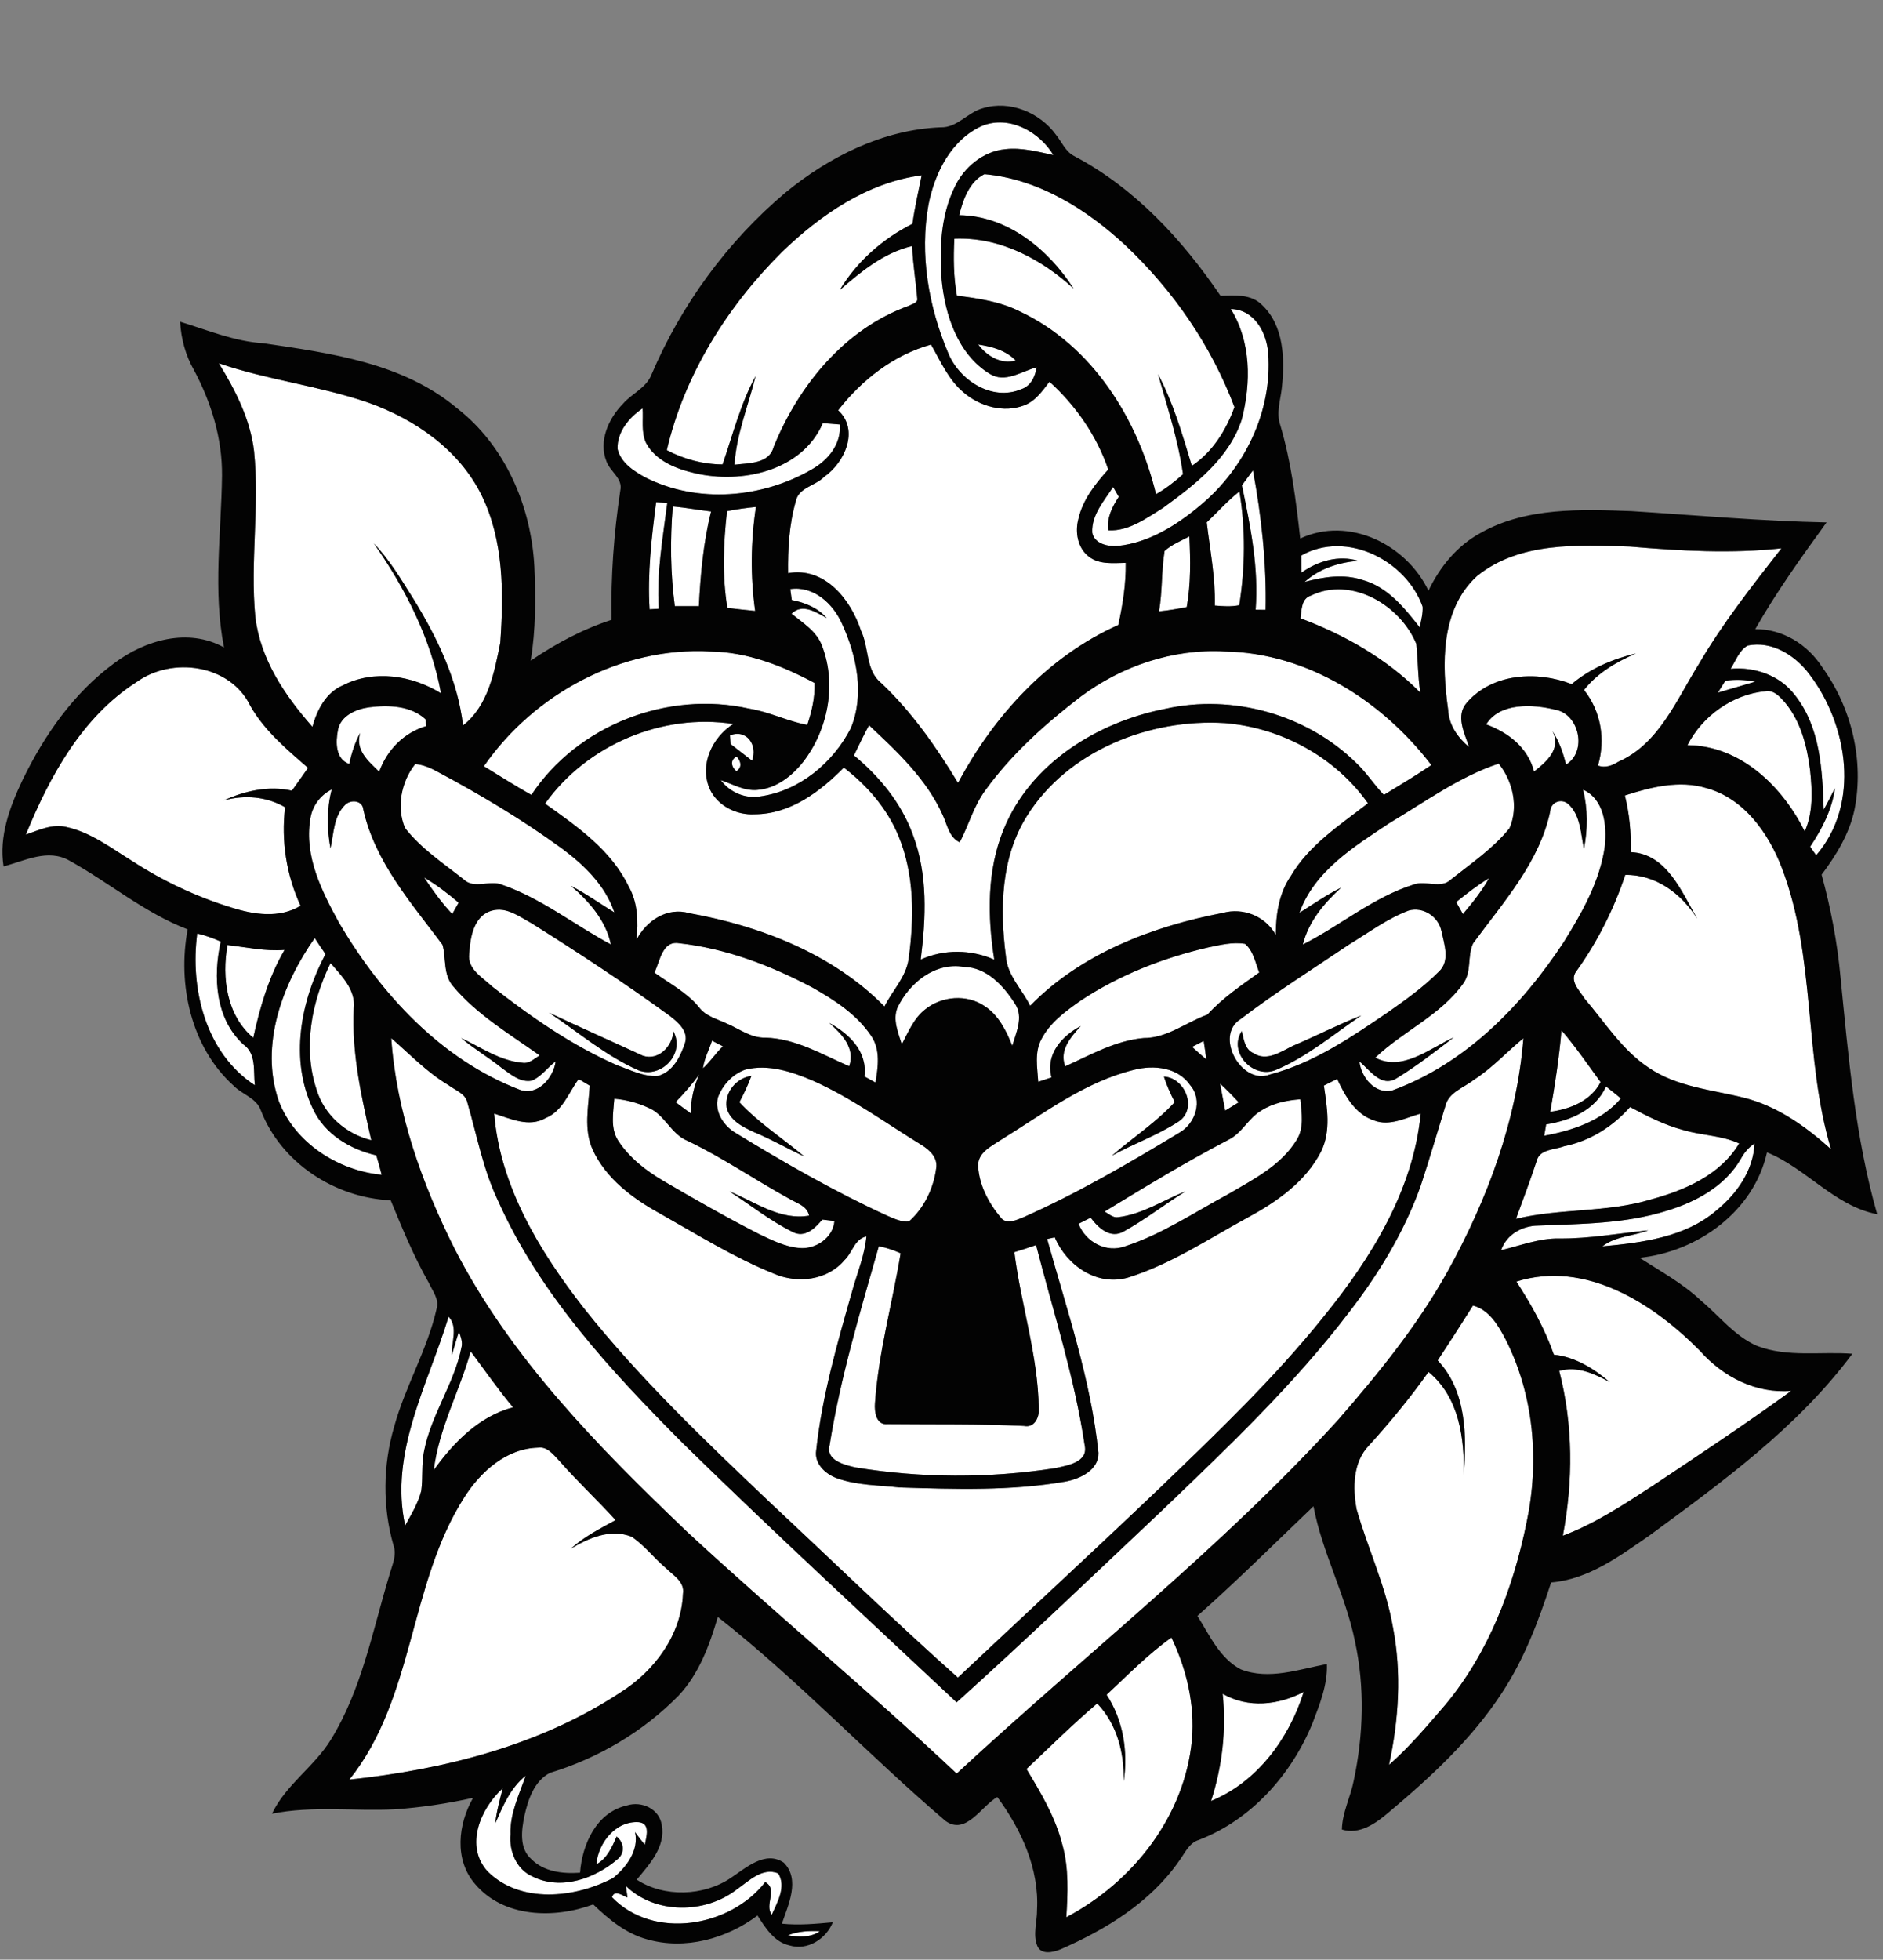 <?xml version="1.0" encoding="UTF-8" standalone="no"?>
<svg
   xmlns:dc="http://purl.org/dc/elements/1.1/"
   xmlns:cc="http://creativecommons.org/ns#"
   xmlns:rdf="http://www.w3.org/1999/02/22-rdf-syntax-ns#"
   xmlns:svg="http://www.w3.org/2000/svg"
   xmlns="http://www.w3.org/2000/svg"
   xmlns:sodipodi="http://sodipodi.sourceforge.net/DTD/sodipodi-0.dtd"
   xmlns:inkscape="http://www.inkscape.org/namespaces/inkscape"
   width="721pt"
   height="750pt"
   viewBox="0 0 721 750"
   version="1.1"
   id="svg158"
   sodipodi:docname="locked_heart.svg"
   inkscape:version="0.92.4 (5da689c313, 2019-01-14)">
  <rect x="0" y="0" width="721" height="750" fill="#808080" stroke="none"/>
  <title
     id="title971">Locked Heart</title>
  <defs
     id="defs162" />
  <sodipodi:namedview
     pagecolor="#ffffff"
     bordercolor="#666666"
     borderopacity="1"
     objecttolerance="10"
     gridtolerance="10"
     guidetolerance="10"
     inkscape:pageopacity="0"
     inkscape:pageshadow="2"
     inkscape:window-width="3840"
     inkscape:window-height="2004"
     id="namedview160"
     showgrid="false"
     inkscape:zoom="1.3350176"
     inkscape:cx="743.3804"
     inkscape:cy="314.36925"
     inkscape:window-x="-16"
     inkscape:window-y="-16"
     inkscape:window-maximized="1"
     inkscape:current-layer="#ffffffff" />
  <g
     id="#ffffffff">
    <path
       fill="#ffffff"
       opacity="1.00"
       d=" M 376.13 48.14 C 386.48 44.02 397.95 50.40 403.36 59.36 C 397.30 58.05 391.16 56.40 384.90 57.11 C 376.41 57.92 369.11 64.03 365.54 71.59 C 360.24 82.48 359.68 94.93 360.54 106.81 C 361.79 120.39 366.71 135.56 378.93 143.05 C 384.90 146.81 391.10 142.06 396.94 140.59 C 396.35 144.14 394.71 147.80 391.00 148.96 C 379.82 153.70 367.23 145.49 363.02 134.99 C 355.55 117.32 352.09 97.41 355.51 78.39 C 357.88 66.20 364.24 53.40 376.13 48.14 Z"
       id="path4" />
    <path
       fill="#ffffff"
       opacity="1.00"
       d=" M 299.44 96.42 C 314.17 82.21 332.17 69.80 352.91 67.10 C 351.64 73.26 350.25 79.41 349.38 85.64 C 338.02 91.36 328.08 100.08 321.53 111.03 C 329.72 103.88 338.43 96.72 349.27 94.16 C 349.48 100.83 350.67 107.42 351.19 114.06 C 351.62 115.96 349.23 116.33 348.03 117.02 C 323.50 125.78 305.78 147.48 296.22 171.07 C 294.49 177.63 286.61 177.17 281.23 177.87 C 281.95 166.14 286.57 155.23 289.31 143.93 C 283.54 154.55 280.57 166.38 276.67 177.75 C 269.23 177.71 261.89 175.76 255.32 172.27 C 262.07 143.35 278.51 117.23 299.44 96.42 Z"
       id="path6" />
    <path
       fill="#ffffff"
       opacity="1.00"
       d=" M 367.26 82.35 C 368.78 76.42 371.09 69.59 376.94 66.66 C 397.61 68.49 416.13 80.12 431.02 93.98 C 449.22 111.18 463.83 132.32 472.67 155.80 C 469.51 164.61 464.27 173.01 456.36 178.29 C 452.75 166.37 449.29 154.22 443.40 143.20 C 446.99 155.86 451.14 168.43 452.97 181.51 C 449.76 184.36 446.39 187.04 442.63 189.12 C 435.67 160.26 418.20 132.31 390.69 119.29 C 383.14 115.45 374.70 114.19 366.40 113.16 C 365.11 105.97 365.05 98.63 365.42 91.36 C 382.67 90.59 398.69 99.06 411.09 110.45 C 401.49 95.49 385.79 82.57 367.26 82.35 Z"
       id="path8" />
    <path
       fill="#ffffff"
       opacity="1.00"
       d=" M 471.26 118.25 C 480.30 118.43 485.07 127.34 485.60 135.35 C 487.22 157.53 476.46 179.48 459.49 193.50 C 450.50 201.02 439.96 207.70 428.05 208.93 C 424.34 209.29 419.00 208.15 418.22 203.83 C 417.90 197.04 422.77 191.71 426.21 186.37 C 426.93 187.62 427.64 188.88 428.37 190.14 C 425.88 193.96 423.67 198.24 424.38 202.97 C 432.27 203.39 438.99 198.27 445.39 194.34 C 457.61 185.44 470.66 175.42 475.50 160.44 C 479.03 146.44 479.09 130.86 471.26 118.25 Z"
       id="path10" />
    <path
       fill="#ffffff"
       opacity="1.00"
       d=" M 320.93 157.02 C 329.95 145.40 342.18 135.85 356.50 131.87 C 360.13 138.25 363.15 145.31 368.90 150.14 C 375.14 155.54 384.27 158.16 392.18 155.14 C 396.47 153.51 399.16 149.58 401.85 146.08 C 411.93 155.22 419.95 166.77 424.35 179.68 C 419.36 185.20 414.52 191.32 412.88 198.75 C 411.58 203.75 412.64 209.83 416.98 213.07 C 420.96 216.16 426.32 215.48 431.04 215.42 C 431.15 223.43 429.92 231.38 428.19 239.19 C 401.26 251.23 380.56 273.93 366.83 299.64 C 358.51 285.89 349.21 272.57 337.49 261.48 C 331.35 256.62 332.84 247.87 329.66 241.36 C 325.80 229.45 315.75 216.84 301.75 219.35 C 301.64 210.08 302.15 200.70 304.74 191.75 C 305.82 186.57 312.23 185.94 315.55 182.51 C 323.38 177.10 329.16 164.64 320.93 157.02 Z"
       id="path12" />
    <path
       fill="#ffffff"
       opacity="1.00"
       d=" M 374.56 131.86 C 379.75 132.62 385.17 134.07 388.93 137.99 C 383.19 139.54 377.91 136.26 374.56 131.86 Z"
       id="path14" />
    <path
       fill="#ffffff"
       opacity="1.00"
       d=" M 83.79 139.03 C 102.46 145.44 122.24 147.65 140.89 154.05 C 158.84 160.37 175.87 172.16 184.43 189.60 C 192.95 207.03 192.87 227.09 191.55 246.00 C 189.27 257.33 186.96 270.09 177.30 277.64 C 175.21 260.06 167.32 243.83 158.13 228.94 C 153.54 221.68 149.13 214.20 143.15 207.97 C 155.21 225.20 165.05 244.51 168.86 265.34 C 157.76 258.46 143.23 256.20 131.29 262.29 C 124.80 265.04 121.38 271.70 119.63 278.17 C 109.08 266.22 99.68 252.33 97.76 236.12 C 95.74 215.03 99.43 193.81 97.28 172.71 C 95.85 160.50 90.15 149.36 83.79 139.03 Z"
       id="path16" />
    <path
       fill="#ffffff"
       opacity="1.00"
       d=" M 236.46 171.79 C 236.25 165.30 240.91 159.73 246.05 156.29 C 246.38 160.69 245.43 165.43 247.39 169.55 C 251.08 176.38 258.84 179.43 266.00 181.08 C 283.89 185.30 307.07 180.34 315.05 161.97 C 317.22 162.10 319.38 162.25 321.55 162.46 C 322.20 170.00 316.95 176.27 310.70 179.72 C 291.74 190.69 267.08 192.76 247.26 182.80 C 242.75 180.37 237.68 177.11 236.46 171.79 Z"
       id="path18" />
    <path
       fill="#ffffff"
       opacity="1.00"
       d=" M 475.53 185.73 C 476.92 183.81 478.32 181.91 479.75 180.02 C 483.01 197.61 484.97 215.49 484.60 233.40 C 483.64 233.39 481.74 233.37 480.78 233.36 C 482.02 217.25 478.79 201.40 475.53 185.73 Z"
       id="path20" />
    <path
       fill="#ffffff"
       opacity="1.00"
       d=" M 462.06 199.91 C 466.24 195.98 470.05 191.65 474.57 188.08 C 476.96 202.46 476.79 217.25 474.50 231.63 C 471.41 232.26 468.26 232.03 465.15 231.76 C 465.41 221.05 463.31 210.50 462.06 199.91 Z"
       id="path22" />
    <path
       fill="#ffffff"
       opacity="1.00"
       d=" M 251.23 192.19 C 252.65 192.25 254.08 192.31 255.51 192.39 C 253.81 205.88 251.34 219.30 252.24 232.98 C 251.36 233.04 249.61 233.15 248.73 233.20 C 247.89 219.49 249.47 205.78 251.23 192.19 Z"
       id="path24" />
    <path
       fill="#ffffff"
       opacity="1.00"
       d=" M 257.61 193.83 C 262.52 194.28 267.38 195.17 272.28 195.76 C 269.29 207.61 268.22 219.83 267.59 232.00 C 264.52 232.00 261.45 232.00 258.38 231.98 C 256.71 219.35 256.56 206.53 257.61 193.83 Z"
       id="path26" />
    <path
       fill="#ffffff"
       opacity="1.00"
       d=" M 278.38 195.63 C 282.03 194.88 285.73 194.38 289.44 194.02 C 287.45 207.19 287.30 220.63 289.14 233.82 C 285.59 233.48 282.05 233.08 278.51 232.66 C 276.50 220.41 276.98 207.92 278.38 195.63 Z"
       id="path28" />
    <path
       fill="#ffffff"
       opacity="1.00"
       d=" M 445.92 210.86 C 448.68 208.42 452.16 207.00 455.40 205.31 C 455.85 214.32 455.98 223.41 454.40 232.33 C 450.89 233.06 447.35 233.61 443.79 233.98 C 445.13 226.34 444.66 218.47 445.92 210.86 Z"
       id="path30" />
    <path
       fill="#ffffff"
       opacity="1.00"
       d=" M 498.31 212.58 C 515.62 202.83 538.40 214.46 544.72 232.18 C 544.89 234.88 544.11 237.50 543.63 240.13 C 537.75 232.68 531.45 224.73 521.89 222.02 C 514.61 219.55 506.79 220.75 499.55 222.72 C 505.20 217.60 512.58 215.26 520.06 214.65 C 512.53 212.33 504.62 214.74 498.37 219.13 C 498.35 216.95 498.32 214.77 498.31 212.58 Z"
       id="path32" />
    <path
       fill="#ffffff"
       opacity="1.00"
       d=" M 565.50 220.51 C 581.83 207.23 604.29 208.58 624.07 209.18 C 643.36 210.82 662.81 211.97 682.12 209.85 C 670.91 224.21 659.58 238.57 650.37 254.34 C 641.90 267.88 635.21 284.74 619.61 291.55 C 617.27 293.04 614.61 293.99 611.87 293.01 C 614.79 282.96 613.05 272.32 606.53 264.07 C 611.65 257.51 618.88 253.39 626.38 250.09 C 617.49 252.21 608.82 255.88 601.80 261.83 C 588.60 256.70 571.60 257.59 561.76 268.79 C 557.16 273.81 560.74 280.50 562.52 285.90 C 558.16 282.31 554.75 277.44 554.49 271.62 C 552.05 254.33 551.51 233.32 565.50 220.51 Z"
       id="path34" />
    <path
       fill="#ffffff"
       opacity="1.00"
       d=" M 302.59 225.45 C 311.50 224.13 318.96 231.01 322.36 238.63 C 328.05 250.93 331.13 265.79 325.76 278.73 C 318.94 291.97 306.05 302.75 291.03 304.81 C 285.30 305.77 279.43 303.22 276.00 298.59 C 280.57 300.08 285.00 302.80 290.00 302.32 C 297.16 301.76 303.25 297.05 307.55 291.56 C 317.06 279.26 320.40 261.93 314.78 247.26 C 312.76 241.66 307.48 238.45 303.08 234.89 C 307.20 230.74 312.52 234.35 316.56 236.56 C 313.15 232.60 308.20 230.61 303.17 229.65 C 302.97 228.25 302.78 226.85 302.59 225.45 Z"
       id="path36" />
    <path
       fill="#ffffff"
       opacity="1.00"
       d=" M 501.97 227.94 C 517.45 220.44 536.18 231.60 542.30 246.43 C 542.98 252.63 542.85 258.91 543.85 265.09 C 531.00 252.13 514.93 242.99 497.93 236.63 C 498.45 233.45 498.19 229.12 501.97 227.94 Z"
       id="path38" />
    <path
       fill="#ffffff"
       opacity="1.00"
       d=" M 662.65 255.97 C 664.61 252.93 665.84 249.04 669.11 247.10 C 678.43 245.09 687.48 250.86 692.86 258.11 C 707.62 277.53 712.36 307.75 695.40 327.34 C 694.62 326.23 693.87 325.13 693.11 324.04 C 697.63 317.27 701.52 309.85 702.59 301.67 C 701.14 304.39 699.86 307.20 698.29 309.85 C 697.77 294.73 697.07 278.24 687.14 265.88 C 681.44 258.42 671.82 255.14 662.65 255.97 Z"
       id="path40" />
    <path
       fill="#ffffff"
       opacity="1.00"
       d=" M 185.28 293.25 C 204.51 265.52 238.01 247.41 272.05 249.34 C 286.19 249.52 299.59 254.82 311.90 261.39 C 312.09 266.88 310.82 272.26 309.11 277.44 C 301.51 276.04 294.52 272.41 286.85 271.21 C 255.70 264.19 221.16 277.52 203.46 304.23 C 197.29 300.76 191.32 296.95 185.28 293.25 Z"
       id="path42" />
    <path
       fill="#ffffff"
       opacity="1.00"
       d=" M 413.69 266.70 C 429.46 254.85 449.22 248.20 469.02 249.33 C 500.60 249.89 529.27 268.25 548.07 292.80 C 542.14 296.80 536.00 300.50 529.89 304.22 C 526.08 300.28 523.17 295.57 519.14 291.84 C 500.27 273.38 471.89 265.52 446.17 271.28 C 420.25 276.33 394.62 292.13 384.33 317.33 C 377.84 333.10 378.08 350.69 380.70 367.27 C 371.81 363.33 361.42 363.20 352.55 367.24 C 354.53 351.35 355.33 334.65 349.51 319.41 C 345.13 307.37 336.77 297.19 326.97 289.10 C 328.86 285.24 330.70 281.35 332.75 277.56 C 343.58 287.70 354.83 298.20 360.99 311.99 C 362.72 315.66 363.38 320.47 367.48 322.36 C 370.93 315.78 372.85 308.40 377.34 302.38 C 387.36 288.56 400.19 277.05 413.69 266.70 Z"
       id="path44" />
    <path
       fill="#ffffff"
       opacity="1.00"
       d=" M 52.16 261.12 C 65.85 251.14 88.19 254.23 95.87 270.18 C 101.29 279.70 109.80 286.79 117.94 293.89 C 115.91 296.81 113.83 299.71 111.76 302.61 C 102.95 300.61 93.76 302.65 85.69 306.33 C 93.60 304.17 102.00 304.78 109.16 308.95 C 107.62 321.85 109.64 334.87 115.08 346.66 C 106.96 351.56 97.21 350.06 88.63 347.35 C 75.19 343.20 62.34 337.17 50.56 329.49 C 42.55 324.55 34.80 318.56 25.42 316.51 C 20.05 315.21 14.84 317.69 9.89 319.44 C 19.04 297.11 31.34 274.53 52.16 261.12 Z"
       id="path46" />
    <path
       fill="#ffffff"
       opacity="1.00"
       d=" M 660.65 260.52 C 664.44 259.96 668.30 260.13 672.07 260.89 C 667.30 262.31 662.54 263.70 657.77 265.10 C 658.71 263.56 659.67 262.04 660.65 260.52 Z"
       id="path48" />
    <path
       fill="#ffffff"
       opacity="1.00"
       d=" M 646.13 285.18 C 651.89 273.95 663.43 265.71 676.07 264.54 C 679.18 264.00 681.45 266.61 683.32 268.68 C 689.52 275.97 691.95 285.61 693.10 294.90 C 693.91 302.67 694.29 310.88 691.04 318.19 C 682.42 300.94 666.55 285.39 646.13 285.18 Z"
       id="path50" />
    <path
       fill="#ffffff"
       opacity="1.00"
       d=" M 141.44 270.68 C 148.71 269.77 157.17 270.02 162.89 275.23 C 162.97 275.89 163.15 277.21 163.23 277.87 C 154.58 280.46 148.26 286.96 145.18 295.35 C 141.00 291.26 135.92 287.10 137.93 280.50 C 135.85 284.19 134.64 288.26 133.71 292.38 C 128.34 290.47 128.51 283.91 129.42 279.30 C 130.50 273.83 136.47 271.34 141.44 270.68 Z"
       id="path52" />
    <path
       fill="#ffffff"
       opacity="1.00"
       d=" M 569.06 277.25 C 574.16 268.87 586.89 269.45 595.42 271.60 C 604.81 273.21 607.79 287.76 599.63 292.62 C 598.52 288.08 596.95 283.64 594.39 279.71 C 597.99 286.54 592.20 291.51 587.39 295.29 C 585.03 286.15 577.58 280.34 569.06 277.25 Z"
       id="path54" />
    <path
       fill="#ffffff"
       opacity="1.00"
       d=" M 208.71 307.57 C 224.69 285.11 253.52 272.87 280.78 277.08 C 272.60 282.27 267.64 292.83 271.84 302.14 C 274.89 308.48 282.10 312.07 289.01 311.64 C 302.54 311.61 314.02 303.00 323.10 293.77 C 332.05 300.62 339.72 309.46 344.04 319.96 C 350.19 334.80 350.05 351.35 347.91 367.02 C 346.94 373.97 341.67 379.11 338.66 385.19 C 318.89 365.13 291.28 354.39 263.99 349.51 C 255.45 347.03 247.54 352.32 243.69 359.70 C 244.41 352.80 244.25 345.48 240.73 339.29 C 234.04 325.32 220.96 316.29 208.71 307.57 Z"
       id="path56" />
    <path
       fill="#ffffff"
       opacity="1.00"
       d=" M 393.22 312.28 C 408.92 287.25 440.19 274.96 468.95 276.74 C 490.48 278.45 511.27 289.70 523.79 307.43 C 513.11 315.73 501.25 323.34 494.23 335.29 C 489.71 341.86 488.51 349.97 488.49 357.77 C 484.43 350.63 476.10 347.24 468.16 349.40 C 441.24 354.54 413.91 364.98 394.45 384.93 C 391.37 378.62 385.69 373.35 385.16 366.01 C 382.79 347.92 383.21 328.19 393.22 312.28 Z"
       id="path58" />
    <path
       fill="#ffffff"
       opacity="1.00"
       d=" M 279.50 281.45 C 285.98 278.89 290.21 285.29 287.95 291.12 C 285.21 288.98 282.46 286.87 279.71 284.74 C 279.66 283.92 279.56 282.27 279.50 281.45 Z"
       id="path60" />
    <path
       fill="#ffffff"
       opacity="1.00"
       d=" M 281.94 295.14 C 280.02 293.56 279.43 290.84 282.04 289.55 C 283.70 291.21 284.30 293.77 281.94 295.14 Z"
       id="path62" />
    <path
       fill="#ffffff"
       opacity="1.00"
       d=" M 532.01 315.01 C 545.60 306.91 558.74 297.28 573.83 292.24 C 579.31 298.93 581.52 308.96 577.98 317.00 C 571.71 324.74 563.33 330.43 555.58 336.58 C 551.62 340.37 546.01 336.81 541.37 338.50 C 525.82 343.38 513.25 354.23 498.86 361.48 C 501.04 352.72 506.98 345.67 513.50 339.73 C 507.91 342.48 502.80 346.04 497.55 349.36 C 503.28 333.31 518.53 323.97 532.01 315.01 Z"
       id="path64" />
    <path
       fill="#ffffff"
       opacity="1.00"
       d=" M 155.08 316.89 C 151.69 308.93 153.65 299.13 158.98 292.42 C 162.08 292.65 164.93 293.93 167.62 295.41 C 184.07 304.20 200.13 313.77 215.20 324.77 C 223.72 331.09 231.79 338.89 235.23 349.19 C 229.69 345.82 224.40 342.02 218.63 339.03 C 225.55 345.00 231.97 352.22 233.90 361.44 C 219.97 354.02 207.39 343.88 192.37 338.66 C 187.53 336.59 181.64 340.51 177.51 336.53 C 169.73 330.39 161.21 324.78 155.08 316.89 Z"
       id="path66" />
    <path
       fill="#ffffff"
       opacity="1.00"
       d=" M 622.17 304.44 C 632.15 301.23 643.03 298.48 653.39 301.62 C 667.66 305.50 677.06 318.69 682.15 331.86 C 695.49 366.44 690.53 404.62 701.10 439.83 C 691.48 431.15 680.56 423.36 667.83 420.14 C 655.49 417.05 642.16 416.03 631.36 408.68 C 621.15 401.93 614.57 391.36 606.76 382.21 C 604.85 379.15 600.70 375.31 603.63 371.64 C 611.69 360.40 617.96 347.94 622.32 334.83 C 634.08 334.67 643.86 342.05 649.88 351.64 C 643.98 341.39 638.15 326.67 624.39 326.13 C 624.63 318.83 623.92 311.53 622.17 304.44 Z"
       id="path68" />
    <path
       fill="#ffffff"
       opacity="1.00"
       d=" M 118.78 313.70 C 119.40 308.70 122.52 304.35 127.02 302.13 C 125.08 309.51 125.16 317.21 126.54 324.68 C 127.80 319.06 127.72 312.44 132.08 308.12 C 134.22 305.86 138.84 306.24 139.12 309.86 C 143.58 329.87 157.50 345.61 169.43 361.57 C 170.88 366.78 169.61 373.01 173.49 377.45 C 182.64 388.39 195.14 395.73 206.63 403.92 C 204.60 405.16 202.58 407.21 199.99 406.73 C 191.38 405.99 184.17 400.82 176.56 397.26 C 181.52 401.43 187.14 404.72 192.18 408.78 C 195.52 411.14 199.21 414.42 203.60 413.58 C 207.32 412.09 209.59 408.50 212.76 406.21 C 211.96 412.47 205.85 419.59 199.02 417.08 C 168.85 405.47 145.91 380.55 129.83 353.18 C 123.25 341.17 116.49 327.82 118.78 313.70 Z"
       id="path70" />
    <path
       fill="#ffffff"
       opacity="1.00"
       d=" M 606.15 302.22 C 614.27 305.84 615.33 316.03 614.50 323.81 C 612.64 337.23 605.77 349.33 598.69 360.65 C 582.68 384.97 561.09 407.08 533.26 417.28 C 526.64 419.10 521.13 412.27 520.52 406.24 C 524.50 409.48 528.77 416.29 534.69 412.72 C 542.36 408.06 549.51 402.48 556.64 397.03 C 547.47 401.21 536.99 410.22 526.60 404.80 C 537.14 394.66 551.65 388.59 560.31 376.34 C 563.56 371.85 561.79 365.86 564.04 361.06 C 575.53 345.37 589.41 330.15 593.57 310.56 C 593.74 307.07 597.69 305.43 600.38 307.62 C 605.24 311.91 605.20 318.96 606.50 324.83 C 607.99 317.36 607.99 309.63 606.15 302.22 Z"
       id="path72" />
    <path
       fill="#ffffff"
       opacity="1.00"
       d=" M 162.38 335.82 C 167.10 338.58 171.44 341.93 175.61 345.46 C 174.78 346.90 173.97 348.35 173.16 349.81 C 169.09 345.54 165.66 340.72 162.38 335.82 Z"
       id="path74" />
    <path
       fill="#ffffff"
       opacity="1.00"
       d=" M 557.57 345.23 C 561.63 342.00 565.70 338.77 570.15 336.09 C 567.39 341.07 563.81 345.51 560.15 349.84 C 559.28 348.30 558.43 346.76 557.57 345.23 Z"
       id="path76" />
    <path
       fill="#ffffff"
       opacity="1.00"
       d=" M 188.37 348.51 C 193.98 346.95 198.96 350.87 203.61 353.39 C 221.52 364.65 239.22 376.26 256.33 388.70 C 259.49 391.13 263.67 394.59 262.30 399.09 C 260.59 404.29 257.63 410.35 251.85 411.79 C 246.40 412.15 241.32 409.47 236.30 407.70 C 218.99 400.10 203.28 389.21 188.46 377.57 C 184.83 374.11 178.86 370.92 179.66 365.06 C 180.03 358.85 181.32 350.45 188.37 348.51 M 210.18 387.55 C 221.49 395.06 231.99 404.14 244.50 409.64 C 253.15 412.96 262.48 403.21 257.84 394.76 C 257.42 400.49 252.14 406.03 246.13 404.04 C 234.17 398.51 222.10 393.18 210.18 387.55 Z"
       id="path78" />
    <path
       fill="#ffffff"
       opacity="1.00"
       d=" M 539.39 348.48 C 544.87 346.93 550.67 350.72 551.89 356.18 C 552.96 361.25 555.40 367.83 550.88 371.91 C 545.03 377.81 538.21 382.67 531.43 387.43 C 517.33 397.01 502.89 406.89 486.18 411.25 C 475.32 415.42 464.83 396.42 474.99 390.06 C 488.36 379.85 502.61 370.89 516.54 361.49 C 524.01 356.95 531.17 351.58 539.39 348.48 M 495.15 400.21 C 490.52 402.42 485.04 406.44 479.94 403.06 C 476.58 401.60 476.26 397.69 475.47 394.60 C 470.11 402.83 479.90 413.04 488.48 409.51 C 500.47 404.48 510.54 395.88 521.24 388.65 C 512.38 392.12 503.91 396.50 495.15 400.21 Z"
       id="path80" />
    <path
       fill="#ffffff"
       opacity="1.00"
       d=" M 97.58 415.35 C 78.74 403.05 72.71 378.49 75.52 357.26 C 78.62 358.00 81.63 359.06 84.53 360.36 C 81.51 373.78 82.41 389.93 93.23 399.76 C 98.28 403.32 96.95 410.02 97.58 415.35 Z"
       id="path82" />
    <path
       fill="#ffffff"
       opacity="1.00"
       d=" M 106.71 421.32 C 99.40 400.01 108.10 376.62 120.51 359.00 C 121.84 361.07 123.21 363.12 124.63 365.13 C 115.14 382.97 110.79 405.39 119.77 424.28 C 124.23 434.01 133.96 439.84 144.08 442.18 C 144.81 444.64 145.50 447.12 146.15 449.62 C 129.37 447.99 112.83 437.40 106.71 421.32 Z"
       id="path84" />
    <path
       fill="#ffffff"
       opacity="1.00"
       d=" M 250.56 372.23 C 252.73 368.00 253.51 359.89 260.02 360.99 C 277.97 362.95 295.16 369.54 311.04 377.93 C 319.51 382.71 328.04 388.23 333.57 396.44 C 337.18 401.69 336.21 408.40 335.22 414.30 C 333.80 413.54 332.39 412.77 330.99 411.99 C 332.21 402.44 325.21 395.69 317.52 391.50 C 322.27 395.70 327.61 401.10 325.15 408.08 C 314.79 403.57 304.64 397.43 293.02 397.13 C 287.52 397.30 283.10 393.78 278.29 391.73 C 274.55 389.97 270.18 388.95 267.60 385.44 C 262.97 379.80 256.38 376.43 250.56 372.23 Z"
       id="path86" />
    <path
       fill="#ffffff"
       opacity="1.00"
       d=" M 462.60 362.60 C 467.22 361.65 471.99 360.43 476.73 361.22 C 479.95 363.98 480.66 368.43 482.16 372.19 C 475.20 377.18 468.11 381.97 462.31 388.32 C 454.15 391.24 446.90 397.34 437.87 397.28 C 427.10 398.25 417.54 403.74 407.87 408.11 C 405.51 401.90 409.99 396.97 413.82 392.68 C 406.54 396.55 400.27 403.49 402.62 412.34 C 400.92 412.90 399.23 413.47 397.54 414.03 C 397.21 408.62 396.05 402.74 398.75 397.72 C 402.06 391.30 408.10 386.96 413.87 382.90 C 428.64 373.13 445.39 366.58 462.60 362.60 Z"
       id="path88" />
    <path
       fill="#ffffff"
       opacity="1.00"
       d=" M 87.10 361.69 C 94.36 362.49 101.59 364.17 108.95 363.54 C 102.89 373.90 99.51 385.53 96.98 397.19 C 86.72 388.60 84.91 374.17 87.10 361.69 Z"
       id="path90" />
    <path
       fill="#ffffff"
       opacity="1.00"
       d=" M 126.56 368.58 C 130.83 373.50 136.30 378.87 135.45 385.99 C 134.61 403.07 138.40 419.84 142.16 436.38 C 132.36 433.98 124.04 426.61 121.16 416.85 C 115.91 400.92 119.33 383.33 126.56 368.58 Z"
       id="path92" />
    <path
       fill="#ffffff"
       opacity="1.00"
       d=" M 343.65 385.61 C 348.21 376.17 358.01 368.13 369.10 370.06 C 377.88 370.20 384.36 377.41 388.73 384.28 C 391.96 389.31 389.07 395.15 387.61 400.24 C 385.28 394.48 382.38 388.52 376.98 385.04 C 370.19 380.42 360.61 381.19 354.29 386.29 C 349.91 389.66 347.80 394.94 345.30 399.69 C 343.91 395.20 341.74 390.28 343.65 385.61 Z"
       id="path94" />
    <path
       fill="#ffffff"
       opacity="1.00"
       d=" M 597.89 394.31 C 603.29 400.60 607.98 407.44 612.86 414.14 C 609.16 421.34 601.20 424.50 593.59 425.50 C 595.40 415.16 597.01 404.77 597.89 394.31 Z"
       id="path96" />
    <path
       fill="#ffffff"
       opacity="1.00"
       d=" M 149.81 397.31 C 156.94 403.49 163.51 410.43 171.69 415.28 C 174.28 417.28 178.23 418.46 178.97 422.04 C 182.62 434.55 184.98 447.53 190.62 459.37 C 206.70 495.44 234.01 524.77 261.54 552.44 C 295.89 586.06 331.24 618.63 366.29 651.52 C 393.31 627.20 419.57 601.99 446.03 577.05 C 470.70 553.38 495.60 529.69 516.38 502.44 C 527.81 487.69 537.67 471.53 543.96 453.90 C 547.31 443.79 550.26 433.55 553.41 423.38 C 554.60 418.03 560.45 416.35 564.29 413.30 C 571.31 408.83 576.91 402.60 583.31 397.35 C 580.83 428.76 569.56 458.95 554.42 486.37 C 542.91 507.11 527.88 525.58 512.37 543.41 C 467.57 592.60 414.98 633.66 366.31 678.79 C 332.61 647.05 296.87 617.55 262.92 586.10 C 229.17 553.85 195.63 519.89 174.08 477.96 C 161.44 452.80 151.77 425.56 149.81 397.31 Z"
       id="path98" />
    <path
       fill="#ffffff"
       opacity="1.00"
       d=" M 269.17 408.86 C 269.61 405.19 271.52 401.81 272.62 398.29 C 274.01 398.99 275.40 399.71 276.79 400.43 C 274.06 403.05 271.91 406.40 269.17 408.86 Z"
       id="path100" />
    <path
       fill="#ffffff"
       opacity="1.00"
       d=" M 456.44 400.66 C 457.91 399.90 459.40 399.14 460.88 398.39 C 461.26 400.73 461.61 403.07 461.89 405.43 C 460.02 403.90 458.21 402.30 456.44 400.66 Z"
       id="path102" />
    <path
       fill="#ffffff"
       opacity="1.00"
       d=" M 285.33 409.38 C 294.14 407.12 303.27 410.17 311.34 413.64 C 326.08 420.21 339.13 429.81 352.84 438.19 C 355.92 440.09 359.06 442.97 358.49 446.98 C 357.52 454.66 353.88 462.34 348.03 467.49 C 345.08 467.76 342.34 466.38 339.71 465.27 C 319.60 456.07 300.39 445.04 281.53 433.52 C 277.04 430.83 273.55 425.46 274.87 420.10 C 276.62 415.28 280.47 411.12 285.33 409.38 M 278.22 423.85 C 279.34 428.85 284.46 431.32 288.71 433.29 C 295.31 435.99 301.47 439.61 307.95 442.59 C 299.68 435.66 290.50 429.78 283.11 421.84 C 284.84 418.57 286.45 415.24 287.70 411.76 C 281.98 412.55 277.36 418.03 278.22 423.85 Z"
       id="path104" />
    <path
       fill="#ffffff"
       opacity="1.00"
       d=" M 434.33 409.41 C 441.81 407.51 451.03 408.45 455.72 415.32 C 460.69 421.05 457.80 430.03 451.56 433.51 C 432.21 445.22 412.60 456.66 391.90 465.85 C 389.19 466.92 385.32 468.89 383.11 465.89 C 378.44 460.29 374.82 453.36 374.50 445.96 C 374.60 440.96 379.66 438.67 383.24 436.26 C 399.59 426.21 415.35 414.01 434.33 409.41 M 445.66 412.03 C 446.71 415.41 448.19 418.64 449.81 421.79 C 442.66 429.63 433.69 435.40 425.72 442.31 C 434.08 437.69 443.26 434.49 451.25 429.26 C 458.61 424.42 453.83 412.45 445.66 412.03 Z"
       id="path106" />
    <path
       fill="#ffffff"
       opacity="1.00"
       d=" M 258.68 421.82 C 261.93 418.48 265.00 414.98 267.74 411.21 C 265.58 415.89 264.58 420.95 264.44 426.09 C 262.52 424.66 260.60 423.24 258.68 421.82 Z"
       id="path108" />
    <path
       fill="#ffffff"
       opacity="1.00"
       d=" M 208.96 427.89 C 215.48 425.21 217.70 418.20 221.57 412.98 C 222.98 413.81 224.39 414.65 225.81 415.50 C 225.32 423.63 223.43 432.30 226.95 440.04 C 232.05 451.10 242.24 458.66 252.63 464.40 C 267.00 472.50 281.10 481.31 296.43 487.50 C 305.38 491.35 316.82 490.03 323.31 482.31 C 326.38 479.47 327.16 474.13 331.74 473.21 C 331.09 480.48 328.19 487.23 326.28 494.20 C 320.57 514.20 314.76 534.32 312.52 555.07 C 311.70 560.12 316.00 564.11 320.34 565.70 C 328.05 568.52 336.41 568.39 344.48 569.29 C 365.64 569.94 387.04 570.67 407.99 567.02 C 413.56 565.97 420.73 562.66 420.59 556.04 C 417.71 528.00 408.44 501.20 400.95 474.18 C 401.68 474.02 403.14 473.70 403.87 473.54 C 408.41 484.30 420.03 492.41 431.96 488.94 C 448.42 483.81 462.89 474.04 477.93 465.87 C 488.99 459.90 499.93 452.21 505.82 440.76 C 509.71 432.86 508.14 423.82 506.91 415.48 C 508.61 414.64 510.30 413.79 512.00 412.93 C 515.00 419.39 518.92 426.46 526.14 428.83 C 532.18 431.14 538.24 427.78 543.99 426.18 C 541.14 455.54 525.04 481.47 506.84 503.89 C 487.93 527.46 466.01 548.36 444.28 569.29 C 418.63 593.74 392.59 617.77 366.78 642.05 C 342.52 620.47 319.17 597.77 295.42 575.59 C 270.30 551.71 245.04 527.76 223.47 500.55 C 206.63 478.90 191.49 454.13 189.22 426.18 C 195.51 428.17 202.58 431.59 208.96 427.89 Z"
       id="path110" />
    <path
       fill="#ffffff"
       opacity="1.00"
       d=" M 467.17 414.71 C 469.65 416.99 472.00 419.41 474.31 421.87 C 472.59 422.94 470.86 424.00 469.13 425.06 C 468.46 421.61 467.79 418.16 467.17 414.71 Z"
       id="path112" />
    <path
       fill="#ffffff"
       opacity="1.00"
       d=" M 592.02 430.33 C 601.30 428.84 610.86 424.94 614.94 415.80 C 616.86 417.30 618.75 418.83 620.64 420.39 C 613.34 429.04 602.04 432.67 591.28 434.67 C 591.52 433.22 591.76 431.77 592.02 430.33 Z"
       id="path114" />
    <path
       fill="#ffffff"
       opacity="1.00"
       d=" M 235.21 420.50 C 239.66 420.89 244.02 422.02 248.08 423.88 C 254.54 426.42 256.83 434.08 263.33 436.65 C 276.82 443.11 289.13 451.61 302.22 458.79 C 305.09 460.50 309.02 461.48 309.80 465.24 C 298.63 467.19 289.09 459.94 279.29 455.97 C 287.34 461.17 294.94 467.26 303.53 471.51 C 308.19 473.94 312.10 470.06 314.86 466.75 C 316.41 466.92 317.96 467.11 319.51 467.30 C 318.98 473.82 312.18 478.29 305.96 477.62 C 300.52 477.14 295.54 474.63 290.68 472.31 C 278.23 465.96 266.09 459.02 254.02 451.97 C 247.27 448.00 240.86 443.03 236.59 436.37 C 233.64 431.62 234.86 425.75 235.21 420.50 Z"
       id="path116" />
    <path
       fill="#ffffff"
       opacity="1.00"
       d=" M 483.00 425.00 C 487.45 422.16 492.73 421.11 497.92 420.71 C 498.37 425.93 499.45 431.70 496.42 436.39 C 490.37 446.20 479.68 451.49 470.07 457.15 C 457.21 464.06 444.85 472.40 430.89 476.95 C 423.63 479.66 415.69 475.38 412.98 468.36 C 414.52 467.58 416.07 466.80 417.62 466.03 C 420.53 469.94 425.16 474.31 430.34 471.27 C 438.53 466.74 445.96 460.89 453.94 455.95 C 445.34 459.34 437.36 464.79 427.98 465.85 C 426.03 466.08 424.54 464.53 422.96 463.68 C 438.51 454.21 454.10 444.70 470.27 436.27 C 475.57 433.74 477.98 427.88 483.00 425.00 Z"
       id="path118" />
    <path
       fill="#ffffff"
       opacity="1.00"
       d=" M 598.81 438.71 C 608.71 436.73 617.52 431.22 624.16 423.68 C 630.69 427.20 637.36 430.59 644.57 432.49 C 651.59 434.61 659.18 434.49 665.92 437.62 C 658.69 449.71 645.05 455.57 632.01 459.09 C 615.23 464.15 597.42 462.38 580.46 466.48 C 583.18 459.13 585.91 451.78 588.38 444.34 C 589.51 439.74 595.19 440.11 598.81 438.71 Z"
       id="path120" />
    <path
       fill="#ffffff"
       opacity="1.00"
       d=" M 666.54 443.57 C 667.82 441.21 669.54 439.12 671.81 437.64 C 671.39 447.94 664.98 456.94 657.23 463.25 C 645.24 473.57 628.70 475.59 613.56 477.00 C 618.64 473.05 625.33 473.12 631.11 470.88 C 619.75 472.01 608.46 474.10 597.00 473.99 C 589.33 473.86 582.11 476.73 574.76 478.47 C 576.88 472.46 582.75 469.14 588.93 469.06 C 605.49 468.39 622.39 468.40 638.36 463.34 C 649.46 459.97 660.58 453.91 666.54 443.57 Z"
       id="path122" />
    <path
       fill="#ffffff"
       opacity="1.00"
       d=" M 336.51 476.94 C 339.39 477.50 342.17 478.45 344.85 479.65 C 341.68 498.77 336.39 517.57 335.03 536.96 C 334.77 540.29 335.39 545.52 339.93 545.04 C 357.31 545.23 374.71 544.90 392.07 545.73 C 396.10 546.56 398.01 542.46 397.74 539.07 C 397.49 518.76 390.89 499.26 388.40 479.22 C 391.18 478.37 393.95 477.46 396.71 476.52 C 403.25 501.94 411.43 527.05 415.31 553.07 C 416.84 559.71 408.60 560.86 403.95 561.91 C 378.64 565.80 352.64 565.73 327.37 561.58 C 323.19 560.60 316.06 558.83 317.66 553.07 C 321.77 527.22 329.37 502.07 336.51 476.94 Z"
       id="path124" />
    <path
       fill="#ffffff"
       opacity="1.00"
       d=" M 580.62 490.48 C 607.09 482.18 633.08 498.86 650.97 517.04 C 659.75 526.95 672.38 533.44 685.87 532.31 C 668.50 544.93 650.56 556.81 632.69 568.73 C 621.73 575.84 610.73 583.14 598.42 587.74 C 602.36 566.85 602.38 545.34 597.03 524.68 C 603.93 522.69 610.45 525.74 616.38 528.95 C 610.29 523.79 603.10 519.28 594.98 518.46 C 591.49 508.48 586.36 499.31 580.62 490.48 Z"
       id="path126" />
    <path
       fill="#ffffff"
       opacity="1.00"
       d=" M 550.49 520.66 C 555.07 513.71 559.56 506.70 564.01 499.67 C 570.26 501.31 573.69 507.27 576.49 512.60 C 587.37 534.02 589.49 559.27 584.54 582.62 C 579.44 607.75 569.99 632.59 553.42 652.46 C 546.55 660.40 539.79 668.51 531.86 675.44 C 535.58 658.19 536.74 640.21 533.36 622.81 C 530.69 607.19 523.76 592.80 519.45 577.65 C 517.89 569.44 518.01 559.57 524.19 553.19 C 532.31 544.25 540.00 534.92 546.97 525.06 C 558.69 534.63 560.81 550.49 560.44 564.68 C 561.68 549.69 561.52 532.28 550.49 520.66 Z"
       id="path128" />
    <path
       fill="#ffffff"
       opacity="1.00"
       d=" M 155.13 583.87 C 149.02 555.80 163.92 529.86 171.77 503.89 C 175.50 507.95 172.77 513.69 173.01 518.51 C 173.97 515.57 174.73 512.56 175.73 509.63 C 176.42 511.60 177.26 513.68 176.67 515.81 C 173.86 529.65 165.09 541.45 162.38 555.33 C 161.32 560.34 161.99 565.50 161.30 570.55 C 160.11 575.33 157.47 579.58 155.13 583.87 Z"
       id="path130" />
    <path
       fill="#ffffff"
       opacity="1.00"
       d=" M 180.23 517.19 C 185.58 524.37 190.70 531.73 196.43 538.61 C 183.38 542.08 173.74 552.01 166.09 562.62 C 168.03 546.71 175.94 532.47 180.23 517.19 Z"
       id="path132" />
    <path
       fill="#ffffff"
       opacity="1.00"
       d=" M 177.85 572.94 C 184.07 563.22 193.87 554.35 206.00 554.05 C 209.56 553.51 211.88 556.72 214.06 558.97 C 220.96 566.86 228.65 574.01 235.70 581.77 C 229.76 585.02 223.63 588.13 218.56 592.71 C 225.46 588.60 233.80 584.91 241.84 588.13 C 246.78 591.42 250.39 596.30 254.92 600.10 C 257.71 602.88 262.25 605.35 261.51 609.97 C 260.88 625.70 250.62 639.49 237.64 647.69 C 206.83 667.99 170.10 677.23 133.77 681.09 C 158.84 649.75 156.51 606.17 177.85 572.94 Z"
       id="path134" />
    <path
       fill="#ffffff"
       opacity="1.00"
       d=" M 423.72 648.61 C 431.81 641.12 439.52 633.13 448.54 626.73 C 454.33 638.82 457.55 652.35 456.40 665.78 C 453.69 695.03 433.83 720.29 408.30 733.76 C 408.85 724.56 409.30 715.16 406.83 706.18 C 404.21 695.64 398.60 686.23 393.04 677.03 C 402.00 668.60 410.72 659.91 420.12 651.95 C 427.80 659.98 430.48 670.90 430.28 681.73 C 431.98 670.36 430.08 658.31 423.72 648.61 Z"
       id="path136" />
    <path
       fill="#ffffff"
       opacity="1.00"
       d=" M 468.17 648.25 C 477.90 653.89 489.54 652.60 499.19 647.53 C 493.59 665.34 481.39 682.04 463.72 689.26 C 467.99 676.06 469.61 662.07 468.17 648.25 Z"
       id="path138" />
    <path
       fill="#ffffff"
       opacity="1.00"
       d=" M 189.63 697.86 C 192.56 691.25 195.43 684.23 201.28 679.61 C 198.78 686.91 195.19 694.08 195.48 702.01 C 194.88 708.42 197.73 715.49 203.90 718.17 C 214.77 723.61 227.85 719.00 236.50 711.51 C 239.40 709.14 238.92 705.06 236.09 702.87 C 234.35 706.94 232.45 711.29 228.35 713.51 C 229.02 705.29 235.80 696.76 244.61 697.38 C 249.20 697.86 247.44 703.05 246.90 706.05 C 245.60 704.45 244.36 702.81 243.14 701.16 C 244.77 708.06 239.85 714.64 234.78 718.74 C 220.20 726.42 199.34 728.73 186.73 716.25 C 177.82 706.50 183.97 692.14 192.50 684.41 C 191.36 688.85 190.11 693.28 189.63 697.86 Z"
       id="path140" />
    <path
       fill="#ffffff"
       opacity="1.00"
       d=" M 282.13 723.10 C 286.72 719.93 291.88 714.54 297.96 716.97 C 301.18 722.02 297.62 728.04 295.51 732.82 C 292.57 728.92 298.03 723.02 293.00 720.31 C 279.65 737.54 250.18 742.60 234.32 726.09 C 235.41 722.97 238.34 725.61 240.26 726.21 C 240.06 724.73 239.86 723.26 239.66 721.79 C 250.82 732.69 270.10 732.52 282.13 723.10 Z"
       id="path142" />
    <path
       fill="#ffffff"
       opacity="1.00"
       d=" M 301.65 740.69 C 305.54 739.11 309.78 738.92 313.94 739.09 C 310.33 741.66 305.78 741.33 301.65 740.69 Z"
       id="path144" />
  </g>
  <g
     id="#030303ff">
    <path
       fill="#030303"
       opacity="1.00"
       d=" M 376.33 41.43 C 386.62 38.27 398.14 43.06 404.34 51.59 C 406.55 54.35 407.96 57.98 411.24 59.70 C 434.47 71.91 452.74 91.73 467.33 113.20 C 472.78 112.99 479.07 112.49 483.25 116.73 C 491.65 124.69 491.96 137.35 490.85 148.09 C 490.37 152.98 488.51 157.96 490.25 162.82 C 494.43 176.91 496.22 191.54 497.86 206.09 C 516.48 197.41 538.48 208.35 546.95 226.06 C 551.33 216.94 557.95 208.80 566.96 203.94 C 584.47 194.08 605.36 194.92 624.79 195.62 C 649.65 197.20 674.48 199.45 699.39 199.94 C 689.79 213.18 680.20 226.52 672.09 240.79 C 682.61 240.71 692.07 246.61 697.70 255.31 C 708.97 270.87 713.85 291.06 710.06 309.98 C 708.09 319.18 703.08 327.33 697.49 334.75 C 701.00 347.56 703.51 360.65 704.72 373.88 C 707.77 404.37 710.32 435.13 718.77 464.71 C 702.45 461.57 691.64 447.13 676.58 441.03 C 671.57 463.59 650.10 479.06 627.79 481.38 C 635.81 486.54 644.27 491.13 651.27 497.74 C 658.35 503.63 664.19 511.38 672.83 515.12 C 684.48 519.58 697.15 517.17 709.27 518.11 C 688.38 546.19 659.59 567.10 631.61 587.64 C 620.15 595.53 608.27 604.47 593.92 605.64 C 589.13 620.37 583.60 635.03 575.01 648.02 C 563.45 665.71 547.74 680.19 531.65 693.69 C 526.76 697.86 520.60 702.25 513.81 700.19 C 513.95 693.61 517.15 687.73 518.36 681.38 C 522.08 663.93 522.61 645.66 518.81 628.17 C 515.24 610.42 506.28 594.29 502.93 576.48 C 488.20 590.53 473.76 604.94 458.49 618.44 C 463.15 625.83 467.02 634.67 475.12 638.91 C 485.90 643.09 497.31 638.88 508.06 636.86 C 508.36 644.81 505.31 652.30 502.52 659.59 C 494.47 679.20 479.13 696.44 459.10 704.15 C 455.17 705.32 453.62 709.41 451.35 712.39 C 440.34 728.18 423.36 738.50 406.02 746.06 C 403.22 747.19 398.68 748.26 397.18 744.73 C 395.41 740.32 397.13 735.53 397.08 730.97 C 397.95 715.21 391.05 700.19 381.87 687.76 C 375.74 691.19 369.92 702.57 362.04 696.91 C 332.37 671.60 305.56 642.95 274.85 618.84 C 271.69 629.59 267.68 640.58 259.87 648.90 C 246.35 662.71 229.06 672.91 210.60 678.50 C 204.52 681.61 202.21 688.75 200.80 694.96 C 199.67 700.46 198.73 707.38 203.45 711.52 C 208.31 716.42 215.56 717.19 222.10 716.72 C 222.92 705.83 228.37 693.59 240.03 690.98 C 245.69 689.18 252.43 692.25 253.39 698.43 C 254.95 706.73 248.69 713.49 243.80 719.38 C 254.31 726.23 269.36 725.72 279.78 718.75 C 285.54 714.92 293.05 708.06 300.13 712.89 C 306.49 719.31 301.84 729.03 299.37 736.22 C 305.88 736.89 312.41 736.27 318.90 735.68 C 316.30 742.05 309.23 746.64 302.32 744.56 C 296.40 743.25 293.09 737.82 290.05 733.10 C 278.18 742.01 262.35 746.36 247.82 742.23 C 239.70 740.05 233.09 734.56 227.14 728.86 C 212.29 734.37 192.87 734.01 181.93 721.07 C 173.84 711.79 175.37 698.12 181.15 688.07 C 171.25 690.28 161.19 691.76 151.07 692.47 C 135.44 693.23 119.63 691.03 104.15 694.14 C 109.41 683.02 120.36 676.17 126.72 665.75 C 138.49 646.64 142.63 624.22 149.04 603.00 C 150.03 599.22 152.11 595.29 150.64 591.35 C 146.42 576.61 146.61 560.68 150.93 545.99 C 155.16 530.57 163.61 516.62 167.15 500.99 C 168.31 497.31 165.61 494.08 164.17 490.93 C 158.43 480.83 154.00 470.09 149.59 459.37 C 128.31 458.46 107.70 445.11 99.89 425.02 C 98.24 420.20 92.75 418.93 89.46 415.54 C 73.10 400.80 67.89 376.78 71.85 355.69 C 55.37 349.41 41.87 337.82 26.59 329.38 C 18.35 324.68 9.53 329.44 1.37 331.59 C -0.46 320.08 3.74 308.83 8.59 298.61 C 16.92 281.42 28.24 265.16 43.79 253.78 C 55.59 244.93 72.11 240.20 85.77 247.79 C 81.48 226.04 84.74 203.91 85.01 182.00 C 85.13 167.88 80.91 154.07 74.30 141.69 C 71.05 136.03 69.33 129.64 68.96 123.13 C 79.49 126.33 89.73 130.69 100.88 131.37 C 126.63 135.18 154.21 138.84 174.90 156.16 C 193.48 170.54 203.42 193.80 204.61 216.91 C 205.12 228.89 205.17 240.98 203.20 252.85 C 212.80 246.34 223.11 240.79 234.18 237.22 C 233.83 220.67 235.05 204.10 237.51 187.74 C 238.60 183.18 233.67 180.53 232.25 176.68 C 229.06 168.87 232.99 160.18 238.54 154.53 C 241.95 150.59 247.43 148.49 249.43 143.41 C 260.84 116.64 278.46 92.48 300.73 73.72 C 317.53 59.96 338.10 49.63 360.13 48.73 C 366.52 48.96 370.49 42.98 376.33 41.43 M 376.13 48.14 C 364.24 53.40 357.88 66.20 355.51 78.39 C 352.09 97.41 355.55 117.32 363.02 134.99 C 367.23 145.49 379.82 153.70 391.00 148.96 C 394.71 147.80 396.35 144.14 396.94 140.59 C 391.10 142.06 384.90 146.81 378.93 143.05 C 366.71 135.56 361.79 120.39 360.54 106.81 C 359.68 94.93 360.24 82.48 365.54 71.59 C 369.11 64.03 376.41 57.92 384.90 57.11 C 391.16 56.40 397.30 58.05 403.36 59.36 C 397.95 50.40 386.48 44.02 376.13 48.14 M 299.44 96.42 C 278.51 117.23 262.07 143.35 255.32 172.27 C 261.89 175.76 269.23 177.71 276.67 177.75 C 280.57 166.38 283.54 154.55 289.31 143.93 C 286.57 155.23 281.95 166.14 281.23 177.87 C 286.61 177.17 294.49 177.63 296.22 171.07 C 305.78 147.48 323.50 125.78 348.03 117.02 C 349.23 116.33 351.62 115.96 351.19 114.06 C 350.67 107.42 349.48 100.83 349.27 94.16 C 338.43 96.72 329.72 103.88 321.53 111.03 C 328.08 100.08 338.02 91.36 349.38 85.64 C 350.25 79.41 351.64 73.26 352.91 67.10 C 332.17 69.80 314.17 82.21 299.44 96.42 M 367.26 82.35 C 385.79 82.57 401.49 95.49 411.09 110.45 C 398.69 99.06 382.67 90.59 365.42 91.36 C 365.05 98.63 365.11 105.97 366.40 113.16 C 374.70 114.19 383.14 115.45 390.69 119.29 C 418.20 132.31 435.67 160.26 442.63 189.12 C 446.39 187.04 449.76 184.36 452.97 181.51 C 451.14 168.43 446.99 155.86 443.40 143.20 C 449.29 154.22 452.75 166.37 456.36 178.29 C 464.27 173.01 469.51 164.61 472.67 155.80 C 463.83 132.32 449.22 111.18 431.02 93.98 C 416.13 80.12 397.61 68.49 376.94 66.66 C 371.09 69.59 368.78 76.42 367.26 82.35 M 471.26 118.25 C 479.09 130.86 479.03 146.44 475.50 160.44 C 470.66 175.42 457.61 185.44 445.39 194.34 C 438.99 198.27 432.27 203.39 424.38 202.97 C 423.67 198.24 425.88 193.96 428.37 190.14 C 427.64 188.88 426.93 187.62 426.21 186.37 C 422.77 191.71 417.90 197.04 418.22 203.83 C 419.00 208.15 424.34 209.29 428.05 208.93 C 439.96 207.70 450.50 201.02 459.49 193.50 C 476.46 179.48 487.22 157.53 485.60 135.35 C 485.07 127.34 480.30 118.43 471.26 118.25 M 320.93 157.02 C 329.16 164.64 323.38 177.10 315.55 182.51 C 312.23 185.94 305.82 186.57 304.74 191.75 C 302.15 200.70 301.64 210.08 301.75 219.35 C 315.75 216.84 325.80 229.45 329.66 241.36 C 332.84 247.87 331.35 256.62 337.49 261.48 C 349.21 272.57 358.51 285.89 366.83 299.64 C 380.56 273.93 401.26 251.23 428.19 239.19 C 429.92 231.38 431.15 223.43 431.04 215.42 C 426.32 215.48 420.96 216.16 416.98 213.07 C 412.64 209.83 411.58 203.75 412.88 198.75 C 414.52 191.32 419.36 185.20 424.35 179.68 C 419.95 166.77 411.93 155.22 401.85 146.08 C 399.16 149.58 396.47 153.51 392.18 155.14 C 384.27 158.16 375.14 155.54 368.90 150.14 C 363.15 145.31 360.13 138.25 356.50 131.87 C 342.18 135.85 329.95 145.40 320.93 157.02 M 374.56 131.86 C 377.91 136.26 383.19 139.54 388.93 137.99 C 385.17 134.07 379.75 132.62 374.56 131.86 M 83.79 139.03 C 90.15 149.36 95.85 160.50 97.28 172.71 C 99.43 193.81 95.74 215.03 97.76 236.12 C 99.68 252.33 109.08 266.22 119.63 278.17 C 121.38 271.70 124.80 265.04 131.29 262.29 C 143.23 256.20 157.76 258.46 168.86 265.34 C 165.05 244.51 155.21 225.20 143.15 207.97 C 149.13 214.20 153.54 221.68 158.13 228.94 C 167.32 243.83 175.21 260.06 177.30 277.64 C 186.96 270.09 189.27 257.33 191.55 246.00 C 192.87 227.09 192.95 207.03 184.43 189.60 C 175.87 172.16 158.84 160.37 140.89 154.05 C 122.24 147.65 102.46 145.44 83.79 139.03 M 236.46 171.79 C 237.68 177.11 242.75 180.37 247.26 182.80 C 267.08 192.76 291.74 190.69 310.70 179.72 C 316.95 176.27 322.20 170.00 321.55 162.46 C 319.38 162.25 317.22 162.10 315.05 161.97 C 307.07 180.34 283.89 185.30 266.00 181.08 C 258.84 179.43 251.08 176.38 247.39 169.55 C 245.43 165.43 246.38 160.69 246.05 156.29 C 240.91 159.73 236.25 165.30 236.46 171.79 M 475.53 185.73 C 478.79 201.40 482.02 217.25 480.78 233.36 C 481.74 233.37 483.64 233.39 484.60 233.40 C 484.97 215.49 483.01 197.61 479.75 180.02 C 478.32 181.91 476.92 183.81 475.53 185.73 M 462.06 199.91 C 463.31 210.50 465.41 221.05 465.15 231.76 C 468.26 232.03 471.41 232.26 474.50 231.63 C 476.79 217.25 476.96 202.46 474.57 188.08 C 470.05 191.65 466.24 195.98 462.06 199.91 M 251.23 192.19 C 249.47 205.78 247.89 219.49 248.73 233.20 C 249.61 233.15 251.36 233.04 252.24 232.98 C 251.34 219.30 253.81 205.88 255.51 192.39 C 254.08 192.31 252.65 192.25 251.23 192.19 M 257.61 193.83 C 256.56 206.53 256.71 219.35 258.38 231.98 C 261.45 232.00 264.52 232.00 267.59 232.00 C 268.22 219.83 269.29 207.61 272.28 195.76 C 267.38 195.17 262.52 194.28 257.61 193.83 M 278.38 195.63 C 276.98 207.92 276.50 220.41 278.51 232.66 C 282.05 233.08 285.59 233.48 289.14 233.82 C 287.30 220.63 287.45 207.19 289.44 194.02 C 285.73 194.38 282.03 194.88 278.38 195.63 M 445.92 210.86 C 444.66 218.47 445.13 226.34 443.79 233.98 C 447.35 233.61 450.89 233.06 454.40 232.33 C 455.98 223.41 455.85 214.32 455.40 205.31 C 452.16 207.00 448.68 208.42 445.92 210.86 M 498.31 212.58 C 498.32 214.77 498.35 216.95 498.37 219.13 C 504.62 214.74 512.53 212.33 520.06 214.65 C 512.58 215.26 505.20 217.60 499.55 222.72 C 506.79 220.75 514.61 219.55 521.89 222.02 C 531.45 224.73 537.75 232.68 543.63 240.13 C 544.11 237.50 544.89 234.88 544.72 232.18 C 538.40 214.46 515.62 202.83 498.31 212.58 M 565.50 220.51 C 551.51 233.32 552.05 254.33 554.49 271.62 C 554.75 277.44 558.16 282.31 562.52 285.90 C 560.74 280.50 557.16 273.81 561.76 268.79 C 571.60 257.59 588.60 256.70 601.80 261.83 C 608.82 255.88 617.49 252.21 626.38 250.09 C 618.88 253.39 611.65 257.51 606.53 264.07 C 613.05 272.32 614.79 282.96 611.87 293.01 C 614.61 293.99 617.27 293.04 619.61 291.55 C 635.21 284.74 641.90 267.88 650.37 254.34 C 659.58 238.57 670.91 224.21 682.12 209.85 C 662.81 211.97 643.36 210.82 624.07 209.18 C 604.29 208.58 581.83 207.23 565.50 220.51 M 302.59 225.45 C 302.78 226.85 302.97 228.25 303.17 229.65 C 308.20 230.61 313.15 232.60 316.56 236.56 C 312.52 234.35 307.20 230.74 303.08 234.89 C 307.48 238.45 312.76 241.66 314.78 247.26 C 320.40 261.93 317.06 279.26 307.55 291.56 C 303.25 297.05 297.16 301.76 290.00 302.32 C 285.00 302.80 280.57 300.08 276.00 298.59 C 279.43 303.22 285.30 305.77 291.03 304.81 C 306.05 302.75 318.94 291.97 325.76 278.73 C 331.13 265.79 328.05 250.93 322.36 238.63 C 318.96 231.01 311.50 224.13 302.59 225.45 M 501.97 227.94 C 498.19 229.12 498.45 233.45 497.93 236.63 C 514.93 242.99 531.00 252.13 543.85 265.09 C 542.85 258.91 542.98 252.63 542.30 246.43 C 536.18 231.60 517.45 220.44 501.97 227.94 M 662.65 255.97 C 671.82 255.14 681.44 258.42 687.14 265.88 C 697.07 278.24 697.77 294.73 698.29 309.85 C 699.86 307.20 701.14 304.39 702.59 301.67 C 701.52 309.85 697.63 317.27 693.11 324.04 C 693.87 325.13 694.62 326.23 695.40 327.34 C 712.36 307.75 707.62 277.53 692.86 258.11 C 687.48 250.86 678.43 245.09 669.11 247.10 C 665.84 249.04 664.61 252.93 662.65 255.97 M 185.28 293.25 C 191.32 296.95 197.29 300.76 203.46 304.23 C 221.16 277.52 255.70 264.19 286.85 271.21 C 294.52 272.41 301.51 276.04 309.11 277.44 C 310.82 272.26 312.09 266.88 311.90 261.39 C 299.59 254.82 286.19 249.52 272.05 249.34 C 238.01 247.41 204.51 265.52 185.28 293.25 M 413.69 266.70 C 400.19 277.05 387.36 288.56 377.34 302.38 C 372.85 308.40 370.93 315.78 367.48 322.36 C 363.38 320.47 362.72 315.66 360.99 311.99 C 354.83 298.20 343.58 287.70 332.75 277.56 C 330.70 281.35 328.86 285.24 326.97 289.10 C 336.77 297.19 345.13 307.37 349.51 319.41 C 355.33 334.65 354.53 351.35 352.55 367.24 C 361.42 363.20 371.81 363.33 380.70 367.27 C 378.08 350.69 377.84 333.10 384.33 317.33 C 394.62 292.13 420.25 276.33 446.17 271.28 C 471.89 265.52 500.27 273.38 519.14 291.84 C 523.17 295.57 526.08 300.28 529.89 304.22 C 536.00 300.50 542.14 296.80 548.07 292.80 C 529.27 268.25 500.60 249.89 469.02 249.33 C 449.22 248.20 429.46 254.85 413.69 266.70 M 52.16 261.12 C 31.34 274.53 19.04 297.11 9.89 319.44 C 14.84 317.69 20.05 315.21 25.42 316.51 C 34.80 318.56 42.55 324.55 50.56 329.49 C 62.34 337.17 75.19 343.20 88.63 347.35 C 97.21 350.06 106.96 351.56 115.08 346.66 C 109.64 334.87 107.62 321.85 109.16 308.95 C 102.00 304.78 93.60 304.17 85.69 306.33 C 93.76 302.65 102.95 300.61 111.76 302.61 C 113.83 299.71 115.91 296.81 117.94 293.89 C 109.80 286.79 101.29 279.70 95.87 270.18 C 88.19 254.23 65.85 251.14 52.16 261.12 M 660.65 260.52 C 659.67 262.04 658.71 263.56 657.77 265.10 C 662.54 263.70 667.30 262.31 672.07 260.89 C 668.30 260.13 664.44 259.96 660.65 260.52 M 646.13 285.18 C 666.55 285.39 682.42 300.94 691.04 318.19 C 694.29 310.88 693.91 302.67 693.10 294.90 C 691.95 285.61 689.52 275.97 683.32 268.68 C 681.45 266.61 679.18 264.00 676.07 264.54 C 663.43 265.71 651.89 273.95 646.13 285.18 M 141.44 270.68 C 136.47 271.34 130.50 273.83 129.42 279.30 C 128.51 283.91 128.34 290.47 133.71 292.38 C 134.64 288.26 135.85 284.19 137.93 280.50 C 135.92 287.10 141.00 291.26 145.18 295.35 C 148.26 286.96 154.58 280.46 163.23 277.87 C 163.15 277.21 162.97 275.89 162.89 275.23 C 157.17 270.02 148.71 269.77 141.44 270.68 M 569.06 277.25 C 577.58 280.34 585.03 286.15 587.39 295.29 C 592.20 291.51 597.99 286.54 594.39 279.71 C 596.95 283.64 598.52 288.08 599.63 292.62 C 607.79 287.76 604.81 273.21 595.42 271.60 C 586.89 269.45 574.16 268.87 569.06 277.25 M 208.71 307.57 C 220.96 316.29 234.04 325.32 240.73 339.29 C 244.25 345.48 244.41 352.80 243.69 359.70 C 247.54 352.32 255.45 347.03 263.99 349.51 C 291.28 354.39 318.89 365.13 338.66 385.19 C 341.67 379.11 346.94 373.97 347.91 367.02 C 350.05 351.35 350.19 334.80 344.04 319.96 C 339.72 309.46 332.05 300.62 323.10 293.77 C 314.02 303.00 302.54 311.61 289.01 311.64 C 282.10 312.07 274.89 308.48 271.84 302.14 C 267.64 292.83 272.60 282.27 280.78 277.08 C 253.52 272.87 224.69 285.11 208.71 307.57 M 393.22 312.28 C 383.21 328.19 382.79 347.92 385.16 366.01 C 385.69 373.35 391.37 378.62 394.45 384.93 C 413.91 364.98 441.24 354.54 468.16 349.40 C 476.10 347.24 484.43 350.63 488.49 357.77 C 488.51 349.97 489.71 341.86 494.23 335.29 C 501.25 323.34 513.11 315.73 523.79 307.43 C 511.27 289.70 490.48 278.45 468.95 276.74 C 440.19 274.96 408.92 287.25 393.22 312.28 M 279.50 281.45 C 279.56 282.27 279.66 283.92 279.71 284.74 C 282.46 286.87 285.21 288.98 287.95 291.12 C 290.21 285.29 285.98 278.89 279.50 281.45 M 281.94 295.14 C 284.30 293.77 283.70 291.21 282.04 289.55 C 279.43 290.84 280.02 293.56 281.94 295.14 M 532.01 315.01 C 518.53 323.97 503.28 333.31 497.55 349.36 C 502.80 346.04 507.91 342.48 513.50 339.73 C 506.98 345.67 501.04 352.72 498.86 361.48 C 513.25 354.23 525.82 343.38 541.37 338.50 C 546.01 336.81 551.62 340.37 555.58 336.58 C 563.33 330.43 571.71 324.74 577.98 317.00 C 581.52 308.96 579.31 298.93 573.83 292.24 C 558.74 297.28 545.60 306.91 532.01 315.01 M 155.08 316.89 C 161.21 324.78 169.73 330.39 177.51 336.53 C 181.64 340.51 187.53 336.59 192.37 338.66 C 207.39 343.88 219.97 354.02 233.90 361.44 C 231.97 352.22 225.55 345.00 218.63 339.03 C 224.40 342.02 229.69 345.82 235.23 349.19 C 231.79 338.89 223.72 331.09 215.20 324.77 C 200.13 313.77 184.07 304.20 167.62 295.41 C 164.93 293.93 162.08 292.65 158.98 292.42 C 153.65 299.13 151.69 308.93 155.08 316.89 M 622.17 304.44 C 623.92 311.53 624.63 318.83 624.39 326.13 C 638.15 326.67 643.98 341.39 649.88 351.64 C 643.86 342.05 634.08 334.67 622.32 334.83 C 617.96 347.94 611.69 360.40 603.63 371.64 C 600.70 375.31 604.85 379.15 606.76 382.21 C 614.57 391.36 621.15 401.93 631.36 408.68 C 642.16 416.03 655.49 417.05 667.83 420.14 C 680.56 423.36 691.48 431.15 701.10 439.83 C 690.53 404.62 695.49 366.44 682.15 331.86 C 677.06 318.69 667.66 305.50 653.39 301.62 C 643.03 298.48 632.15 301.23 622.17 304.44 M 118.78 313.70 C 116.49 327.82 123.25 341.17 129.83 353.18 C 145.91 380.55 168.85 405.47 199.02 417.08 C 205.85 419.59 211.96 412.47 212.76 406.21 C 209.59 408.50 207.32 412.09 203.60 413.58 C 199.21 414.42 195.52 411.14 192.18 408.78 C 187.14 404.72 181.52 401.43 176.56 397.26 C 184.17 400.82 191.38 405.99 199.99 406.73 C 202.58 407.21 204.60 405.16 206.63 403.92 C 195.14 395.73 182.64 388.39 173.49 377.45 C 169.61 373.01 170.88 366.78 169.43 361.57 C 157.50 345.61 143.58 329.87 139.12 309.86 C 138.84 306.24 134.22 305.86 132.08 308.12 C 127.72 312.44 127.80 319.06 126.54 324.68 C 125.16 317.21 125.08 309.51 127.02 302.13 C 122.52 304.35 119.40 308.70 118.78 313.70 M 606.15 302.22 C 607.99 309.63 607.99 317.36 606.50 324.83 C 605.20 318.96 605.24 311.91 600.38 307.62 C 597.69 305.43 593.74 307.07 593.57 310.56 C 589.41 330.15 575.53 345.37 564.04 361.06 C 561.79 365.86 563.56 371.85 560.31 376.34 C 551.65 388.59 537.14 394.66 526.60 404.80 C 536.99 410.22 547.47 401.21 556.64 397.03 C 549.51 402.48 542.36 408.06 534.69 412.72 C 528.77 416.29 524.50 409.48 520.52 406.24 C 521.13 412.27 526.64 419.10 533.26 417.28 C 561.09 407.08 582.68 384.97 598.69 360.65 C 605.77 349.33 612.64 337.23 614.50 323.81 C 615.33 316.03 614.27 305.84 606.15 302.22 M 162.38 335.82 C 165.66 340.72 169.09 345.54 173.16 349.81 C 173.97 348.35 174.78 346.90 175.61 345.46 C 171.44 341.93 167.10 338.58 162.38 335.82 M 557.57 345.23 C 558.43 346.76 559.28 348.30 560.15 349.84 C 563.81 345.51 567.39 341.07 570.15 336.09 C 565.70 338.77 561.63 342.00 557.57 345.23 M 188.37 348.51 C 181.32 350.45 180.03 358.85 179.66 365.06 C 178.86 370.92 184.83 374.11 188.46 377.57 C 203.28 389.21 218.99 400.10 236.30 407.70 C 241.32 409.47 246.40 412.15 251.85 411.79 C 257.63 410.35 260.59 404.29 262.30 399.09 C 263.67 394.59 259.49 391.13 256.33 388.70 C 239.22 376.26 221.52 364.65 203.61 353.39 C 198.96 350.87 193.98 346.95 188.37 348.51 M 539.39 348.48 C 531.17 351.58 524.01 356.95 516.54 361.49 C 502.61 370.89 488.36 379.85 474.99 390.06 C 464.83 396.42 475.32 415.42 486.18 411.25 C 502.89 406.89 517.33 397.01 531.43 387.43 C 538.21 382.67 545.03 377.81 550.88 371.91 C 555.40 367.83 552.96 361.25 551.89 356.18 C 550.67 350.72 544.87 346.93 539.39 348.48 M 97.58 415.35 C 96.95 410.02 98.28 403.32 93.23 399.76 C 82.41 389.93 81.51 373.78 84.53 360.36 C 81.63 359.06 78.62 358.00 75.52 357.26 C 72.71 378.49 78.74 403.05 97.58 415.35 M 106.71 421.32 C 112.83 437.40 129.37 447.99 146.15 449.62 C 145.50 447.12 144.81 444.64 144.08 442.18 C 133.96 439.84 124.23 434.01 119.77 424.28 C 110.79 405.39 115.14 382.97 124.63 365.13 C 123.21 363.12 121.84 361.07 120.51 359.00 C 108.10 376.62 99.40 400.01 106.71 421.32 M 250.56 372.23 C 256.38 376.43 262.97 379.80 267.60 385.44 C 270.18 388.95 274.55 389.97 278.29 391.73 C 283.10 393.78 287.52 397.30 293.02 397.13 C 304.64 397.43 314.79 403.57 325.15 408.08 C 327.61 401.10 322.27 395.70 317.52 391.50 C 325.21 395.69 332.21 402.44 330.99 411.99 C 332.39 412.77 333.80 413.54 335.22 414.30 C 336.21 408.40 337.18 401.69 333.57 396.44 C 328.04 388.23 319.51 382.71 311.04 377.93 C 295.16 369.54 277.97 362.95 260.02 360.99 C 253.51 359.89 252.73 368.00 250.56 372.23 M 462.60 362.60 C 445.39 366.58 428.64 373.13 413.87 382.90 C 408.10 386.96 402.06 391.30 398.75 397.72 C 396.05 402.74 397.21 408.62 397.54 414.03 C 399.23 413.47 400.92 412.90 402.62 412.34 C 400.27 403.49 406.54 396.55 413.82 392.68 C 409.99 396.97 405.51 401.90 407.87 408.11 C 417.54 403.74 427.10 398.25 437.87 397.28 C 446.90 397.34 454.15 391.24 462.31 388.32 C 468.11 381.97 475.20 377.18 482.16 372.19 C 480.66 368.43 479.95 363.98 476.73 361.22 C 471.99 360.43 467.22 361.65 462.60 362.60 M 87.10 361.69 C 84.91 374.17 86.72 388.60 96.98 397.19 C 99.51 385.53 102.89 373.90 108.95 363.54 C 101.59 364.17 94.36 362.49 87.10 361.69 M 126.56 368.58 C 119.33 383.33 115.91 400.92 121.16 416.85 C 124.04 426.61 132.36 433.98 142.16 436.38 C 138.40 419.84 134.61 403.07 135.45 385.99 C 136.30 378.87 130.83 373.50 126.56 368.58 M 343.65 385.61 C 341.74 390.28 343.91 395.20 345.30 399.69 C 347.80 394.94 349.91 389.66 354.29 386.29 C 360.61 381.19 370.19 380.42 376.98 385.04 C 382.38 388.52 385.28 394.48 387.61 400.24 C 389.07 395.15 391.96 389.31 388.73 384.28 C 384.36 377.41 377.88 370.20 369.10 370.06 C 358.01 368.13 348.21 376.17 343.65 385.61 M 597.89 394.31 C 597.01 404.77 595.40 415.16 593.59 425.50 C 601.20 424.50 609.16 421.34 612.86 414.14 C 607.98 407.44 603.29 400.60 597.89 394.31 M 149.81 397.31 C 151.77 425.56 161.44 452.80 174.08 477.96 C 195.63 519.89 229.17 553.85 262.92 586.10 C 296.87 617.55 332.61 647.05 366.31 678.79 C 414.98 633.66 467.57 592.60 512.37 543.41 C 527.88 525.58 542.91 507.11 554.42 486.37 C 569.56 458.95 580.83 428.76 583.31 397.35 C 576.91 402.60 571.31 408.83 564.29 413.30 C 560.45 416.35 554.60 418.03 553.41 423.38 C 550.26 433.55 547.31 443.79 543.96 453.90 C 537.67 471.53 527.81 487.69 516.38 502.44 C 495.60 529.69 470.70 553.38 446.03 577.05 C 419.57 601.99 393.31 627.20 366.29 651.52 C 331.24 618.63 295.89 586.06 261.54 552.44 C 234.01 524.77 206.70 495.44 190.62 459.37 C 184.98 447.53 182.62 434.55 178.97 422.04 C 178.23 418.46 174.28 417.28 171.69 415.28 C 163.51 410.43 156.94 403.49 149.81 397.31 M 269.17 408.86 C 271.91 406.40 274.06 403.05 276.79 400.43 C 275.40 399.71 274.01 398.99 272.62 398.29 C 271.52 401.81 269.61 405.19 269.17 408.86 M 456.44 400.66 C 458.21 402.30 460.02 403.90 461.89 405.43 C 461.61 403.07 461.26 400.73 460.88 398.39 C 459.40 399.14 457.91 399.90 456.44 400.66 M 285.33 409.38 C 280.47 411.12 276.62 415.28 274.87 420.10 C 273.55 425.46 277.04 430.83 281.53 433.52 C 300.39 445.04 319.60 456.07 339.71 465.27 C 342.34 466.38 345.08 467.76 348.03 467.49 C 353.88 462.34 357.52 454.66 358.49 446.98 C 359.06 442.97 355.92 440.09 352.84 438.19 C 339.13 429.81 326.08 420.21 311.34 413.64 C 303.27 410.17 294.14 407.12 285.33 409.38 M 434.33 409.41 C 415.35 414.01 399.59 426.21 383.24 436.26 C 379.66 438.67 374.60 440.96 374.50 445.96 C 374.82 453.36 378.44 460.29 383.11 465.89 C 385.32 468.89 389.19 466.92 391.90 465.85 C 412.60 456.66 432.21 445.22 451.56 433.51 C 457.80 430.03 460.69 421.05 455.72 415.32 C 451.03 408.45 441.81 407.51 434.33 409.41 M 258.68 421.82 C 260.60 423.24 262.52 424.66 264.44 426.09 C 264.58 420.95 265.58 415.89 267.74 411.21 C 265.00 414.98 261.93 418.48 258.68 421.82 M 208.96 427.89 C 202.58 431.59 195.51 428.17 189.22 426.18 C 191.49 454.13 206.63 478.90 223.47 500.55 C 245.04 527.76 270.30 551.71 295.42 575.59 C 319.17 597.77 342.52 620.47 366.78 642.05 C 392.59 617.77 418.63 593.74 444.28 569.29 C 466.01 548.36 487.93 527.46 506.84 503.89 C 525.04 481.47 541.14 455.54 543.99 426.18 C 538.24 427.78 532.18 431.14 526.14 428.83 C 518.92 426.46 515.00 419.39 512.00 412.93 C 510.30 413.79 508.61 414.64 506.91 415.48 C 508.14 423.82 509.71 432.86 505.82 440.76 C 499.93 452.21 488.99 459.90 477.93 465.87 C 462.89 474.04 448.42 483.81 431.96 488.94 C 420.03 492.41 408.41 484.30 403.87 473.54 C 403.14 473.70 401.68 474.02 400.95 474.18 C 408.44 501.20 417.71 528.00 420.59 556.04 C 420.73 562.66 413.56 565.97 407.99 567.02 C 387.04 570.67 365.64 569.94 344.48 569.29 C 336.41 568.39 328.05 568.52 320.34 565.70 C 316.00 564.11 311.70 560.12 312.52 555.07 C 314.76 534.32 320.57 514.20 326.28 494.20 C 328.19 487.23 331.09 480.48 331.74 473.21 C 327.16 474.13 326.38 479.47 323.31 482.31 C 316.82 490.03 305.38 491.35 296.43 487.50 C 281.10 481.31 267.00 472.50 252.63 464.40 C 242.24 458.66 232.05 451.10 226.95 440.04 C 223.43 432.30 225.32 423.63 225.81 415.50 C 224.39 414.65 222.98 413.81 221.57 412.98 C 217.70 418.20 215.48 425.21 208.96 427.89 M 467.17 414.71 C 467.79 418.16 468.46 421.61 469.13 425.06 C 470.86 424.00 472.59 422.94 474.31 421.87 C 472.00 419.41 469.65 416.99 467.17 414.71 M 592.02 430.33 C 591.76 431.77 591.52 433.22 591.28 434.67 C 602.04 432.67 613.34 429.04 620.64 420.39 C 618.75 418.83 616.86 417.30 614.94 415.80 C 610.86 424.94 601.30 428.84 592.02 430.33 M 235.21 420.50 C 234.86 425.75 233.64 431.62 236.59 436.37 C 240.86 443.03 247.27 448.00 254.02 451.97 C 266.09 459.02 278.23 465.96 290.68 472.31 C 295.54 474.63 300.52 477.14 305.96 477.62 C 312.18 478.29 318.98 473.82 319.51 467.30 C 317.96 467.11 316.41 466.92 314.86 466.75 C 312.10 470.06 308.19 473.94 303.53 471.51 C 294.94 467.26 287.34 461.17 279.29 455.97 C 289.09 459.94 298.63 467.19 309.80 465.24 C 309.02 461.48 305.09 460.50 302.22 458.79 C 289.13 451.61 276.82 443.11 263.33 436.65 C 256.83 434.08 254.54 426.42 248.08 423.88 C 244.02 422.02 239.66 420.89 235.21 420.50 M 483.00 425.00 C 477.98 427.88 475.57 433.74 470.27 436.27 C 454.10 444.70 438.51 454.21 422.96 463.68 C 424.54 464.53 426.03 466.08 427.98 465.85 C 437.36 464.79 445.34 459.34 453.94 455.95 C 445.96 460.89 438.53 466.74 430.34 471.27 C 425.16 474.31 420.53 469.94 417.62 466.03 C 416.07 466.80 414.52 467.58 412.98 468.36 C 415.69 475.38 423.63 479.66 430.89 476.95 C 444.85 472.40 457.21 464.06 470.07 457.15 C 479.68 451.49 490.37 446.20 496.42 436.39 C 499.45 431.70 498.37 425.93 497.92 420.71 C 492.73 421.11 487.45 422.16 483.00 425.00 M 598.81 438.71 C 595.19 440.11 589.51 439.74 588.38 444.34 C 585.91 451.78 583.18 459.13 580.46 466.48 C 597.42 462.38 615.23 464.15 632.01 459.09 C 645.05 455.57 658.69 449.71 665.92 437.62 C 659.18 434.49 651.59 434.61 644.57 432.49 C 637.36 430.59 630.69 427.20 624.16 423.68 C 617.52 431.22 608.71 436.73 598.81 438.71 M 666.54 443.57 C 660.58 453.91 649.46 459.97 638.36 463.34 C 622.39 468.40 605.49 468.39 588.93 469.06 C 582.75 469.14 576.88 472.46 574.76 478.47 C 582.11 476.73 589.33 473.86 597.00 473.99 C 608.46 474.10 619.75 472.01 631.11 470.88 C 625.33 473.12 618.64 473.05 613.56 477.00 C 628.70 475.59 645.24 473.57 657.23 463.25 C 664.98 456.94 671.39 447.94 671.81 437.64 C 669.54 439.12 667.82 441.21 666.54 443.57 M 336.51 476.94 C 329.37 502.07 321.77 527.22 317.66 553.07 C 316.06 558.83 323.19 560.60 327.37 561.58 C 352.64 565.73 378.64 565.80 403.95 561.91 C 408.60 560.86 416.84 559.71 415.31 553.07 C 411.43 527.05 403.25 501.94 396.71 476.52 C 393.95 477.46 391.18 478.37 388.40 479.22 C 390.89 499.26 397.49 518.76 397.74 539.07 C 398.01 542.46 396.10 546.56 392.07 545.73 C 374.71 544.90 357.31 545.23 339.93 545.04 C 335.39 545.52 334.77 540.29 335.03 536.96 C 336.39 517.57 341.68 498.77 344.85 479.65 C 342.17 478.45 339.39 477.50 336.51 476.94 M 580.62 490.48 C 586.36 499.31 591.49 508.48 594.98 518.46 C 603.10 519.28 610.29 523.79 616.38 528.95 C 610.45 525.74 603.93 522.69 597.03 524.68 C 602.38 545.34 602.36 566.85 598.42 587.74 C 610.73 583.14 621.73 575.84 632.69 568.73 C 650.56 556.81 668.50 544.93 685.87 532.31 C 672.38 533.44 659.75 526.95 650.97 517.04 C 633.08 498.86 607.09 482.18 580.62 490.48 M 550.49 520.66 C 561.52 532.28 561.68 549.69 560.44 564.68 C 560.81 550.49 558.69 534.63 546.97 525.06 C 540.00 534.92 532.31 544.25 524.19 553.19 C 518.01 559.57 517.89 569.44 519.45 577.65 C 523.76 592.80 530.69 607.19 533.36 622.81 C 536.74 640.21 535.58 658.19 531.86 675.44 C 539.79 668.51 546.55 660.40 553.42 652.46 C 569.99 632.59 579.44 607.75 584.54 582.62 C 589.49 559.27 587.37 534.02 576.49 512.60 C 573.69 507.27 570.26 501.31 564.01 499.67 C 559.56 506.70 555.07 513.71 550.49 520.66 M 155.13 583.87 C 157.47 579.58 160.11 575.33 161.30 570.55 C 161.99 565.50 161.32 560.34 162.38 555.33 C 165.09 541.45 173.86 529.65 176.67 515.81 C 177.26 513.68 176.42 511.60 175.73 509.63 C 174.73 512.56 173.97 515.57 173.01 518.51 C 172.77 513.69 175.50 507.95 171.77 503.89 C 163.92 529.86 149.02 555.80 155.13 583.87 M 180.23 517.19 C 175.94 532.47 168.03 546.71 166.09 562.62 C 173.74 552.01 183.38 542.08 196.43 538.61 C 190.70 531.73 185.58 524.37 180.23 517.19 M 177.85 572.94 C 156.51 606.17 158.84 649.75 133.77 681.09 C 170.10 677.23 206.83 667.99 237.64 647.69 C 250.62 639.49 260.88 625.70 261.51 609.97 C 262.25 605.35 257.71 602.88 254.92 600.10 C 250.39 596.30 246.78 591.42 241.84 588.13 C 233.80 584.91 225.46 588.60 218.56 592.71 C 223.63 588.13 229.76 585.02 235.70 581.77 C 228.65 574.01 220.96 566.86 214.06 558.97 C 211.88 556.72 209.56 553.51 206.00 554.05 C 193.87 554.35 184.07 563.22 177.85 572.94 M 423.72 648.61 C 430.08 658.31 431.98 670.36 430.28 681.73 C 430.48 670.90 427.80 659.98 420.12 651.95 C 410.72 659.91 402.00 668.60 393.04 677.03 C 398.60 686.23 404.21 695.64 406.83 706.18 C 409.30 715.16 408.85 724.56 408.30 733.76 C 433.83 720.29 453.69 695.03 456.40 665.78 C 457.55 652.35 454.33 638.82 448.54 626.73 C 439.52 633.13 431.81 641.12 423.72 648.61 M 468.17 648.25 C 469.61 662.07 467.99 676.06 463.72 689.26 C 481.39 682.04 493.59 665.34 499.19 647.53 C 489.54 652.60 477.90 653.89 468.17 648.25 M 189.63 697.86 C 190.11 693.28 191.36 688.85 192.50 684.41 C 183.97 692.14 177.82 706.50 186.73 716.25 C 199.34 728.73 220.20 726.42 234.78 718.74 C 239.85 714.64 244.77 708.06 243.14 701.16 C 244.36 702.81 245.60 704.45 246.90 706.05 C 247.44 703.05 249.20 697.86 244.61 697.38 C 235.80 696.76 229.02 705.29 228.35 713.51 C 232.45 711.29 234.35 706.94 236.09 702.87 C 238.92 705.06 239.40 709.14 236.50 711.51 C 227.85 719.00 214.77 723.61 203.90 718.17 C 197.73 715.49 194.88 708.42 195.48 702.01 C 195.19 694.08 198.78 686.91 201.28 679.61 C 195.43 684.23 192.56 691.25 189.63 697.86 M 282.13 723.10 C 270.10 732.52 250.82 732.69 239.66 721.79 C 239.86 723.26 240.06 724.73 240.26 726.21 C 238.34 725.61 235.41 722.97 234.32 726.09 C 250.18 742.60 279.65 737.54 293.00 720.31 C 298.03 723.02 292.57 728.92 295.51 732.82 C 297.62 728.04 301.18 722.02 297.96 716.97 C 291.88 714.54 286.72 719.93 282.13 723.10 M 301.65 740.69 C 305.78 741.33 310.33 741.66 313.94 739.09 C 309.78 738.92 305.54 739.11 301.65 740.69 Z"
       id="path147" />
    <path
       fill="#030303"
       opacity="1.00"
       d=" M 210.18 387.55 C 222.10 393.18 234.17 398.51 246.13 404.04 C 252.14 406.03 257.42 400.49 257.84 394.76 C 262.48 403.21 253.15 412.96 244.50 409.64 C 231.99 404.14 221.49 395.06 210.18 387.55 Z"
       id="path149" />
    <path
       fill="#030303"
       opacity="1.00"
       d=" M 495.15 400.21 C 503.91 396.50 512.38 392.12 521.24 388.65 C 510.54 395.88 500.47 404.48 488.48 409.51 C 479.90 413.04 470.11 402.83 475.47 394.60 C 476.26 397.69 476.58 401.60 479.94 403.06 C 485.04 406.44 490.52 402.42 495.15 400.21 Z"
       id="path151" />
    <path
       fill="#030303"
       opacity="1.00"
       d=" M 278.22 423.85 C 277.36 418.03 281.98 412.55 287.70 411.76 C 286.45 415.24 284.84 418.57 283.11 421.84 C 290.50 429.78 299.68 435.66 307.95 442.59 C 301.47 439.61 295.31 435.99 288.71 433.29 C 284.46 431.32 279.34 428.85 278.22 423.85 Z"
       id="path153" />
    <path
       fill="#030303"
       opacity="1.00"
       d=" M 445.66 412.03 C 453.83 412.45 458.61 424.42 451.25 429.26 C 443.26 434.49 434.08 437.69 425.72 442.31 C 433.69 435.40 442.66 429.63 449.81 421.79 C 448.19 418.64 446.71 415.41 445.66 412.03 Z"
       id="path155" />
  </g>
</svg>
